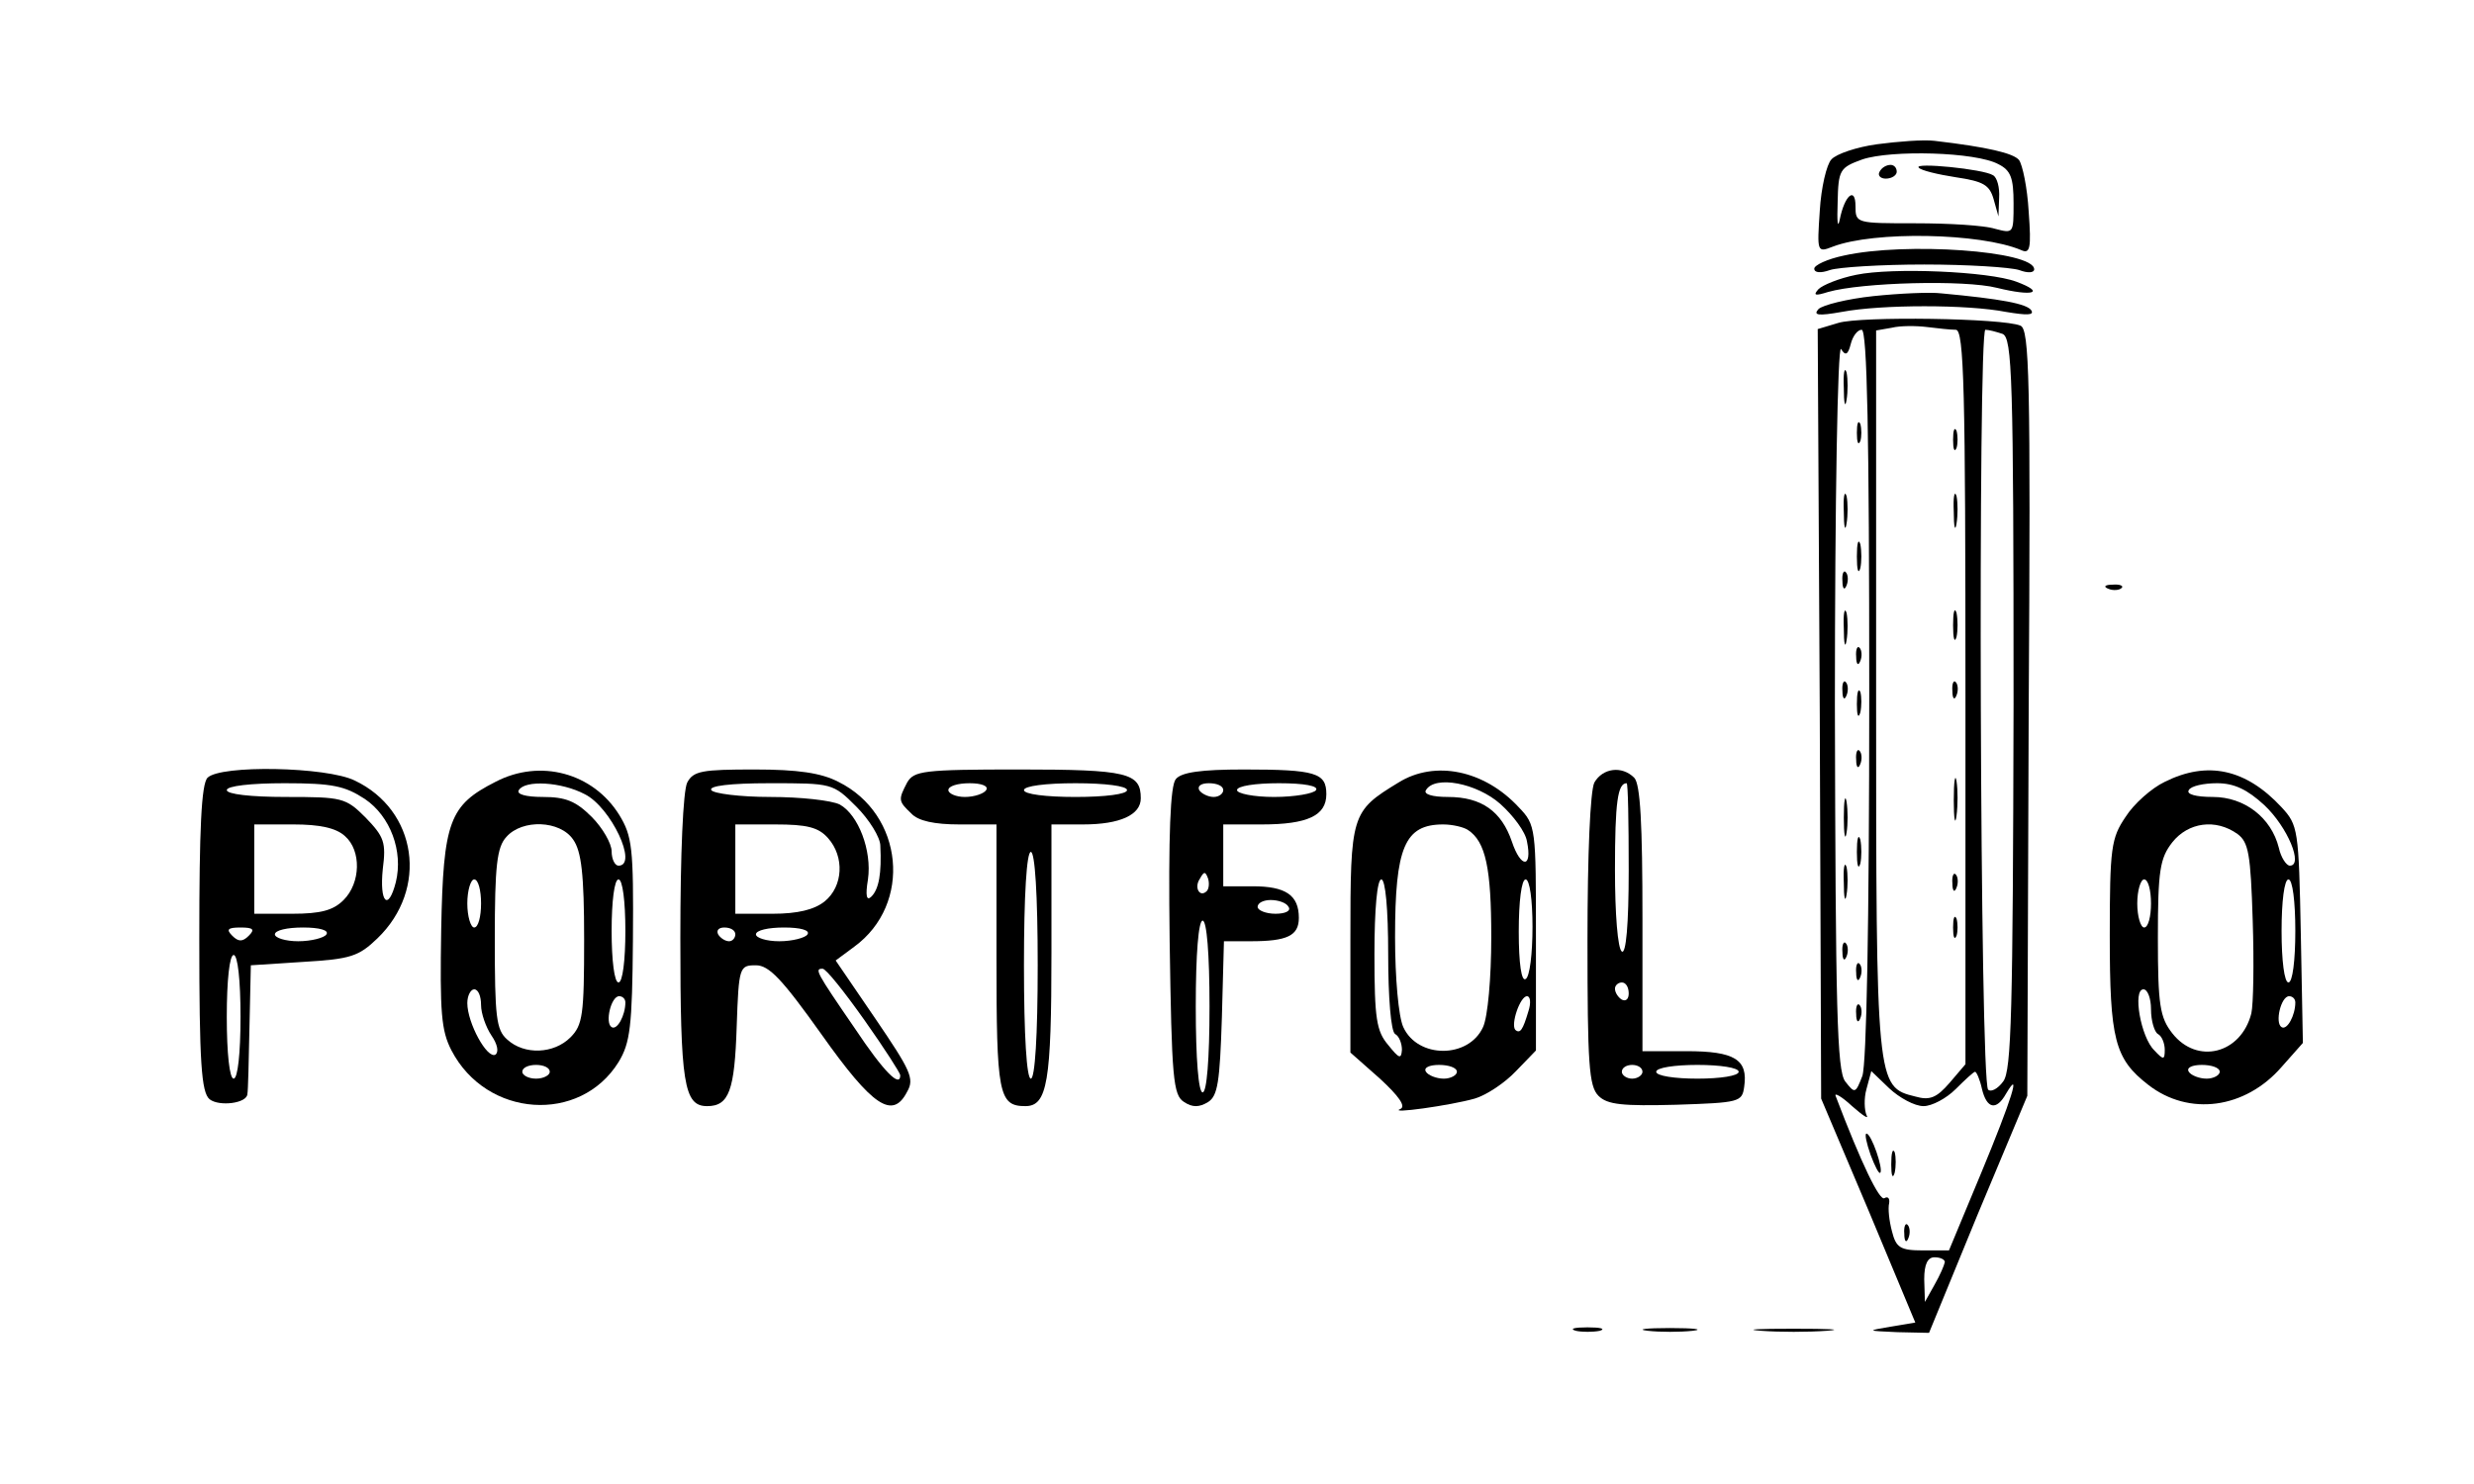 <?xml version="1.0" standalone="no"?>
<!DOCTYPE svg PUBLIC "-//W3C//DTD SVG 20010904//EN"
 "http://www.w3.org/TR/2001/REC-SVG-20010904/DTD/svg10.dtd">
<svg version="1.0" xmlns="http://www.w3.org/2000/svg"
 width="360pt" height="216pt" viewBox="0 0 360 216"
 preserveAspectRatio="xMidYMid meet">

<g transform="translate(0,216) scale(0.1,-0.1)"
fill="#000000" stroke="none">
<path d="M2731 1950 c-29 -4 -59 -14 -66 -22 -7 -7 -15 -41 -17 -75 -4 -60 -4
-61 19 -52 60 23 215 20 274 -5 13 -6 15 2 11 56 -2 35 -9 68 -14 75 -8 10
-46 19 -123 28 -16 2 -54 -1 -84 -5z m177 -29 c18 -9 22 -20 22 -57 0 -44 0
-44 -27 -37 -16 5 -67 8 -116 8 -86 0 -87 0 -87 25 0 29 -16 16 -23 -20 -3
-14 -4 -2 -3 25 1 48 3 51 36 63 42 14 165 11 198 -7z"/>
<path d="M2735 1910 c-3 -5 1 -10 9 -10 9 0 16 5 16 10 0 6 -4 10 -9 10 -6 0
-13 -4 -16 -10z"/>
<path d="M2792 1916 c3 -4 28 -10 54 -14 40 -6 49 -11 55 -32 l7 -25 1 27 c1
15 -3 30 -9 33 -14 9 -116 19 -108 11z"/>
<path d="M2683 1788 c-24 -5 -43 -14 -43 -19 0 -6 9 -7 23 -2 12 4 74 8 137 8
63 0 125 -4 138 -8 13 -5 22 -4 22 1 0 27 -188 40 -277 20z"/>
<path d="M2701 1760 c-25 -5 -49 -15 -55 -21 -8 -9 -5 -10 14 -4 49 14 199 18
246 6 53 -13 71 -7 28 9 -40 15 -180 21 -233 10z"/>
<path d="M2726 1729 c-38 -4 -74 -13 -80 -19 -8 -9 0 -10 34 -4 58 11 183 11
239 0 30 -5 41 -5 37 2 -6 10 -45 17 -131 25 -16 2 -61 0 -99 -4z"/>
<path d="M2675 1690 l-30 -9 3 -560 2 -560 69 -163 68 -163 -36 -6 c-35 -6
-35 -6 10 -8 l46 -1 71 173 72 172 2 558 c3 487 1 558 -12 563 -25 11 -233 14
-265 4z m171 -10 c12 0 14 -88 14 -534 l0 -535 -23 -27 c-19 -22 -29 -26 -50
-20 -57 14 -57 16 -57 590 l0 525 23 4 c12 3 35 3 51 1 16 -2 35 -4 42 -4z
m-126 -529 c0 -340 -4 -539 -10 -557 -10 -26 -11 -26 -25 -8 -12 16 -14 104
-15 549 0 293 4 524 9 517 6 -10 10 -9 14 7 3 12 10 21 16 21 8 0 11 -153 11
-529z m194 523 c14 -6 16 -62 16 -538 -1 -449 -3 -534 -15 -550 -8 -11 -18
-16 -22 -12 -12 11 -15 1106 -4 1106 5 0 16 -3 25 -6z m-115 -1124 c12 0 33
11 47 25 14 14 26 25 28 25 2 0 7 -11 10 -25 7 -29 21 -32 35 -7 23 39 8 -9
-36 -115 l-47 -113 -38 0 c-33 0 -39 4 -45 28 -4 15 -6 33 -4 41 1 7 -2 10 -7
7 -7 -4 -33 49 -71 149 -2 5 9 -1 24 -15 16 -14 25 -20 21 -13 -3 7 -4 24 0
38 l7 26 26 -25 c15 -14 37 -26 50 -26z m31 -227 c-1 -5 -7 -19 -15 -33 l-14
-25 -1 33 c0 22 5 32 15 32 8 0 15 -3 15 -7z"/>
<path d="M2842 1520 c0 -14 2 -19 5 -12 2 6 2 18 0 25 -3 6 -5 1 -5 -13z"/>
<path d="M2843 1415 c0 -22 2 -30 4 -17 2 12 2 30 0 40 -3 9 -5 -1 -4 -23z"/>
<path d="M2842 1250 c0 -19 2 -27 5 -17 2 9 2 25 0 35 -3 9 -5 1 -5 -18z"/>
<path d="M2841 1154 c0 -11 3 -14 6 -6 3 7 2 16 -1 19 -3 4 -6 -2 -5 -13z"/>
<path d="M2843 995 c0 -27 2 -38 4 -22 2 15 2 37 0 50 -2 12 -4 0 -4 -28z"/>
<path d="M2841 874 c0 -11 3 -14 6 -6 3 7 2 16 -1 19 -3 4 -6 -2 -5 -13z"/>
<path d="M2842 810 c0 -14 2 -19 5 -12 2 6 2 18 0 25 -3 6 -5 1 -5 -13z"/>
<path d="M2683 1595 c0 -22 2 -30 4 -17 2 12 2 30 0 40 -3 9 -5 -1 -4 -23z"/>
<path d="M2702 1530 c0 -14 2 -19 5 -12 2 6 2 18 0 25 -3 6 -5 1 -5 -13z"/>
<path d="M2683 1415 c0 -22 2 -30 4 -17 2 12 2 30 0 40 -3 9 -5 -1 -4 -23z"/>
<path d="M2702 1350 c0 -19 2 -27 5 -17 2 9 2 25 0 35 -3 9 -5 1 -5 -18z"/>
<path d="M2681 1314 c0 -11 3 -14 6 -6 3 7 2 16 -1 19 -3 4 -6 -2 -5 -13z"/>
<path d="M2683 1245 c0 -22 2 -30 4 -17 2 12 2 30 0 40 -3 9 -5 -1 -4 -23z"/>
<path d="M2701 1204 c0 -11 3 -14 6 -6 3 7 2 16 -1 19 -3 4 -6 -2 -5 -13z"/>
<path d="M2681 1154 c0 -11 3 -14 6 -6 3 7 2 16 -1 19 -3 4 -6 -2 -5 -13z"/>
<path d="M2702 1135 c0 -16 2 -22 5 -12 2 9 2 23 0 30 -3 6 -5 -1 -5 -18z"/>
<path d="M2701 1054 c0 -11 3 -14 6 -6 3 7 2 16 -1 19 -3 4 -6 -2 -5 -13z"/>
<path d="M2683 970 c0 -25 2 -35 4 -22 2 12 2 32 0 45 -2 12 -4 2 -4 -23z"/>
<path d="M2702 920 c0 -19 2 -27 5 -17 2 9 2 25 0 35 -3 9 -5 1 -5 -18z"/>
<path d="M2683 875 c0 -22 2 -30 4 -17 2 12 2 30 0 40 -3 9 -5 -1 -4 -23z"/>
<path d="M2681 774 c0 -11 3 -14 6 -6 3 7 2 16 -1 19 -3 4 -6 -2 -5 -13z"/>
<path d="M2701 744 c0 -11 3 -14 6 -6 3 7 2 16 -1 19 -3 4 -6 -2 -5 -13z"/>
<path d="M2701 684 c0 -11 3 -14 6 -6 3 7 2 16 -1 19 -3 4 -6 -2 -5 -13z"/>
<path d="M2722 479 c6 -16 12 -28 14 -26 5 5 -13 57 -20 57 -3 0 0 -14 6 -31z"/>
<path d="M2752 465 c0 -16 2 -22 5 -12 2 9 2 23 0 30 -3 6 -5 -1 -5 -18z"/>
<path d="M2771 364 c0 -11 3 -14 6 -6 3 7 2 16 -1 19 -3 4 -6 -2 -5 -13z"/>
<path d="M3068 1303 c7 -3 16 -2 19 1 4 3 -2 6 -13 5 -11 0 -14 -3 -6 -6z"/>
<path d="M302 1028 c-9 -9 -12 -75 -12 -234 0 -181 3 -224 15 -234 14 -11 55
-6 55 8 1 4 2 48 3 97 l2 90 77 5 c68 4 80 8 107 34 75 72 58 187 -33 230 -41
20 -195 23 -214 4z m229 -31 c37 -25 56 -76 45 -121 -11 -43 -24 -30 -19 19 5
39 2 47 -25 75 -29 29 -34 30 -116 30 -51 0 -86 4 -86 10 0 6 35 10 84 10 70
0 88 -4 117 -23z m-29 -54 c24 -21 23 -68 -2 -93 -15 -15 -33 -20 -75 -20
l-55 0 0 65 0 65 57 0 c38 0 62 -5 75 -17z m-140 -145 c-9 -9 -15 -9 -24 0 -9
9 -7 12 12 12 19 0 21 -3 12 -12z m113 2 c-3 -5 -22 -10 -41 -10 -19 0 -34 5
-34 10 0 6 18 10 41 10 24 0 38 -4 34 -10z m-125 -120 c0 -53 -4 -90 -10 -90
-6 0 -10 37 -10 90 0 53 4 90 10 90 6 0 10 -37 10 -90z"/>
<path d="M721 1022 c-67 -34 -76 -57 -79 -215 -2 -121 0 -147 15 -176 51 -98
187 -107 243 -17 17 28 20 51 21 179 1 133 -1 150 -20 181 -38 61 -115 82
-180 48z m130 -18 c38 -19 78 -104 49 -104 -5 0 -10 9 -10 21 0 11 -13 34 -29
50 -23 23 -38 29 -71 29 -25 0 -39 4 -35 10 9 15 62 12 96 -6z m-17 -66 c12
-17 16 -50 16 -145 0 -110 -2 -125 -20 -143 -24 -24 -67 -26 -92 -3 -16 14
-18 33 -18 146 0 107 3 134 17 149 23 26 78 24 97 -4z m-134 -93 c0 -19 -4
-35 -10 -35 -5 0 -10 16 -10 35 0 19 5 35 10 35 6 0 10 -16 10 -35z m210 -40
c0 -43 -4 -75 -10 -75 -6 0 -10 32 -10 75 0 43 4 75 10 75 6 0 10 -32 10 -75z
m-210 -108 c0 -12 7 -32 15 -44 9 -13 11 -24 6 -28 -12 -7 -41 46 -41 75 0 11
5 20 10 20 6 0 10 -10 10 -23z m210 4 c0 -19 -12 -41 -20 -36 -10 6 -1 45 11
45 5 0 9 -4 9 -9z m-110 -101 c0 -5 -9 -10 -20 -10 -11 0 -20 5 -20 10 0 6 9
10 20 10 11 0 20 -4 20 -10z"/>
<path d="M1000 1021 c-6 -12 -10 -103 -10 -226 0 -212 5 -245 39 -245 32 0 40
23 43 116 3 87 4 89 28 89 19 0 38 -20 95 -100 75 -106 104 -125 125 -84 11
19 5 31 -46 106 l-58 85 27 20 c85 62 72 193 -23 240 -25 13 -59 18 -122 18
-76 0 -89 -2 -98 -19z m246 -35 c19 -19 35 -45 35 -57 2 -40 -2 -63 -13 -74
-7 -7 -9 1 -5 25 6 42 -14 94 -41 109 -12 6 -57 11 -101 11 -44 0 -83 5 -86
10 -4 6 27 10 85 10 91 0 92 0 126 -34z m-41 -46 c24 -27 22 -70 -5 -92 -15
-12 -39 -18 -76 -18 l-54 0 0 65 0 65 58 0 c46 0 63 -4 77 -20z m-135 -140 c0
-5 -4 -10 -9 -10 -6 0 -13 5 -16 10 -3 6 1 10 9 10 9 0 16 -4 16 -10z m105 0
c-3 -5 -22 -10 -41 -10 -19 0 -34 5 -34 10 0 6 18 10 41 10 24 0 38 -4 34 -10z
m83 -125 c29 -41 52 -77 52 -80 0 -19 -24 5 -66 68 -57 83 -59 87 -47 87 5 0
32 -34 61 -75z"/>
<path d="M1320 1021 c-13 -25 -13 -27 6 -45 10 -11 34 -16 70 -16 l54 0 0
-193 c0 -199 3 -217 42 -217 32 0 38 35 38 224 l0 186 46 0 c54 0 84 14 84 38
0 37 -19 42 -177 42 -140 0 -153 -2 -163 -19z m115 -11 c-3 -5 -17 -10 -31
-10 -13 0 -24 5 -24 10 0 6 14 10 31 10 17 0 28 -4 24 -10z m205 0 c0 -6 -32
-10 -75 -10 -43 0 -75 4 -75 10 0 6 32 10 75 10 43 0 75 -4 75 -10z m-130
-255 c0 -103 -4 -165 -10 -165 -6 0 -10 62 -10 165 0 103 4 165 10 165 6 0 10
-62 10 -165z"/>
<path d="M1711 1026 c-8 -9 -11 -80 -9 -236 3 -200 5 -224 21 -234 12 -8 22
-8 35 0 14 9 17 29 20 123 l3 111 39 0 c53 0 70 8 70 34 0 33 -19 46 -67 46
l-43 0 0 45 0 45 56 0 c67 0 94 13 94 44 0 31 -15 36 -120 36 -62 0 -91 -4
-99 -14z m69 -16 c0 -5 -6 -10 -14 -10 -8 0 -18 5 -21 10 -3 6 3 10 14 10 12
0 21 -4 21 -10z m135 0 c-3 -5 -31 -10 -61 -10 -30 0 -54 5 -54 10 0 6 27 10
61 10 37 0 58 -4 54 -10z m-159 -147 c-10 -10 -19 5 -10 18 6 11 8 11 12 0 2
-7 1 -15 -2 -18z m119 -23 c4 -6 -5 -10 -19 -10 -14 0 -26 5 -26 10 0 6 9 10
19 10 11 0 23 -4 26 -10z m-115 -145 c0 -77 -4 -125 -10 -125 -6 0 -10 48 -10
125 0 77 4 125 10 125 6 0 10 -48 10 -125z"/>
<path d="M2035 1021 c-69 -42 -70 -46 -70 -228 l0 -165 43 -38 c27 -25 38 -40
30 -44 -20 -8 73 5 108 15 17 5 44 23 60 40 l29 30 0 164 c0 160 0 164 -25
190 -50 54 -122 69 -175 36z m148 -31 c19 -17 37 -41 39 -55 8 -39 -9 -39 -22
0 -15 44 -44 65 -93 65 -23 0 -36 4 -32 10 13 22 74 10 108 -20z m-47 -38 c26
-17 34 -56 34 -156 0 -59 -5 -116 -12 -131 -21 -46 -95 -46 -116 0 -7 15 -12
72 -12 131 0 131 14 164 70 164 14 0 30 -4 36 -8z m-116 -181 c0 -63 4 -112
10 -116 6 -3 10 -14 10 -23 -1 -14 -4 -13 -20 7 -17 20 -20 38 -20 132 0 66 4
109 10 109 6 0 10 -43 10 -109z m210 40 c0 -39 -4 -73 -10 -76 -6 -4 -10 22
-10 69 0 44 4 76 10 76 6 0 10 -30 10 -69z m-6 -123 c-8 -27 -12 -33 -19 -27
-7 8 7 49 17 49 5 0 6 -10 2 -22z m-104 -88 c0 -5 -9 -10 -19 -10 -11 0 -23 5
-26 10 -4 6 5 10 19 10 14 0 26 -4 26 -10z"/>
<path d="M2320 1021 c-6 -12 -10 -104 -10 -230 0 -179 2 -212 16 -226 13 -13
35 -15 113 -13 92 3 96 4 99 26 6 40 -14 52 -84 52 l-64 0 0 193 c0 137 -3
196 -12 205 -18 18 -46 14 -58 -7z m50 -127 c0 -81 -4 -123 -10 -119 -6 4 -10
55 -10 119 0 99 4 126 17 126 2 0 3 -57 3 -126z m0 -180 c0 -8 -4 -12 -10 -9
-5 3 -10 10 -10 16 0 5 5 9 10 9 6 0 10 -7 10 -16z m20 -114 c0 -5 -7 -10 -15
-10 -8 0 -15 5 -15 10 0 6 7 10 15 10 8 0 15 -4 15 -10z m140 0 c0 -6 -27 -10
-60 -10 -33 0 -60 4 -60 10 0 6 27 10 60 10 33 0 60 -4 60 -10z"/>
<path d="M3150 1022 c-19 -9 -45 -32 -57 -51 -21 -31 -23 -45 -23 -173 0 -151
7 -179 56 -217 59 -46 141 -35 194 26 l31 35 -3 158 c-3 153 -4 159 -28 185
-52 56 -108 68 -170 37z m145 -34 c34 -32 57 -88 37 -88 -5 0 -13 12 -16 26
-11 44 -50 74 -96 74 -25 0 -39 4 -35 10 3 6 22 10 41 10 25 0 44 -9 69 -32z
m-39 -42 c16 -12 19 -29 22 -126 2 -61 1 -122 -2 -135 -15 -59 -79 -75 -115
-29 -18 23 -21 41 -21 139 0 98 3 116 21 139 23 29 63 35 95 12z m-126 -101
c0 -19 -4 -35 -10 -35 -5 0 -10 16 -10 35 0 19 5 35 10 35 6 0 10 -16 10 -35z
m210 -40 c0 -43 -4 -75 -10 -75 -6 0 -10 32 -10 75 0 43 4 75 10 75 6 0 10
-32 10 -75z m-210 -114 c0 -17 5 -33 10 -36 6 -3 10 -14 10 -23 0 -15 -2 -15
-15 -1 -20 19 -32 89 -16 89 6 0 11 -13 11 -29z m210 10 c0 -19 -12 -41 -20
-36 -10 6 -1 45 11 45 5 0 9 -4 9 -9z m-110 -101 c0 -5 -9 -10 -19 -10 -11 0
-23 5 -26 10 -4 6 5 10 19 10 14 0 26 -4 26 -10z"/>
<path d="M2293 223 c9 -2 25 -2 35 0 9 3 1 5 -18 5 -19 0 -27 -2 -17 -5z"/>
<path d="M2398 223 c17 -2 47 -2 65 0 17 2 3 4 -33 4 -36 0 -50 -2 -32 -4z"/>
<path d="M2563 223 c26 -2 68 -2 95 0 26 2 4 3 -48 3 -52 0 -74 -1 -47 -3z"/>
</g>
</svg>
